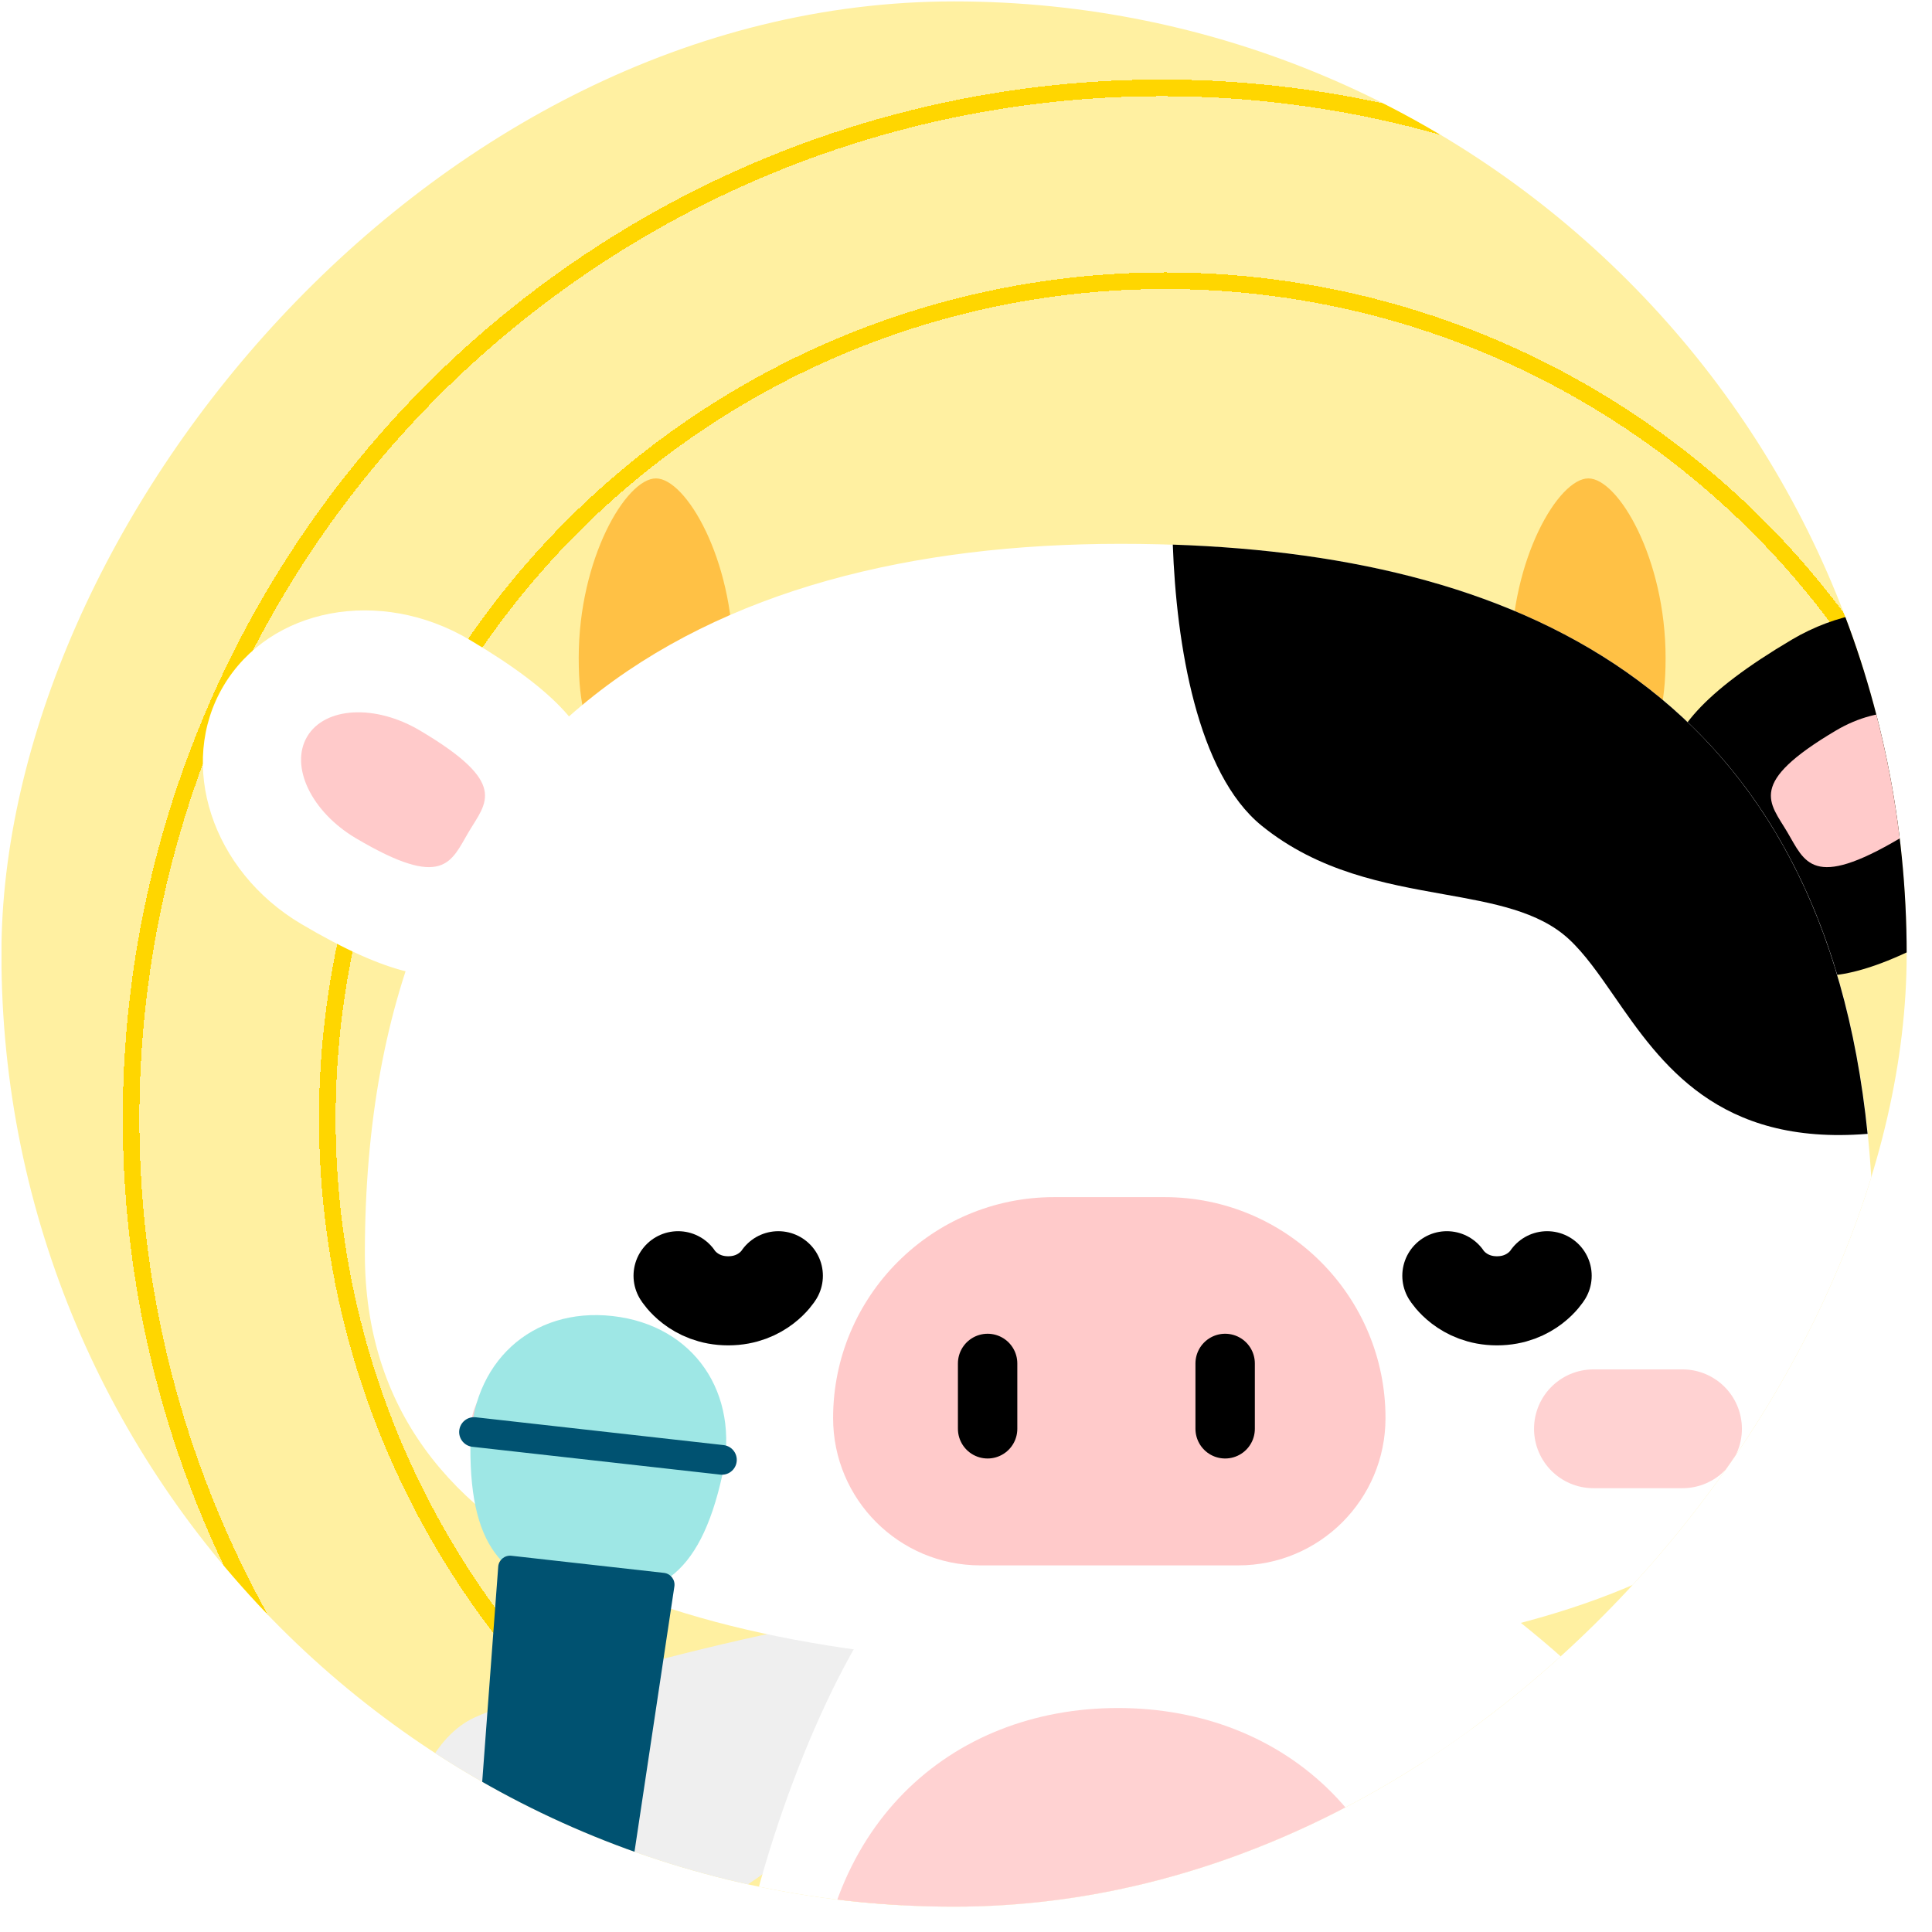 <svg width="74" height="74" viewBox="0 0 74 74" fill="none" xmlns="http://www.w3.org/2000/svg">
<g clip-path="url(#clip0_2784_6258)">
<rect width="72.976" height="72.976" rx="1.91" transform="matrix(-1 0 0 1 73.034 0.054)" fill="#FFF0A1"/>
<g filter="url(#filter0_d_2784_6258)">
<circle cx="44.501" cy="42.846" r="39.481" stroke="#FFD600" stroke-width="0.637" shape-rendering="crispEdges"/>
</g>
<g filter="url(#filter1_d_2784_6258)">
<circle cx="44.629" cy="42.847" r="47.504" stroke="#FFD600" stroke-width="0.637" shape-rendering="crispEdges"/>
</g>
<g filter="url(#filter2_d_2784_6258)">
<circle cx="44.631" cy="42.846" r="32.094" stroke="#FFD600" stroke-width="0.637" shape-rendering="crispEdges"/>
</g>
<g filter="url(#filter3_d_2784_6258)">
<circle cx="44.503" cy="42.845" r="56.674" stroke="#FFD600" stroke-width="0.637" shape-rendering="crispEdges"/>
</g>
<g clip-path="url(#clip1_2784_6258)">
<path d="M17.982 24.502C24.869 28.578 22.742 30.61 20.962 33.617C19.183 36.623 18.286 39.384 11.538 35.39C8.113 33.363 6.778 29.282 8.558 26.276C10.337 23.269 14.557 22.474 17.982 24.502Z" fill="white"/>
<path d="M28.081 25.198C28.081 28.994 26.757 29.016 25.124 29.016C23.49 29.016 22.166 28.994 22.166 25.198C22.166 21.401 23.979 18.324 25.124 18.324C26.268 18.324 28.081 21.401 28.081 25.198Z" fill="#FFC145"/>
<path d="M63.796 25.198C63.796 28.994 62.472 29.016 60.838 29.016C59.205 29.016 57.881 28.994 57.881 25.198C57.881 21.401 59.694 18.324 60.838 18.324C61.983 18.324 63.796 21.401 63.796 25.198Z" fill="#FFC145"/>
<path d="M68.627 24.502C61.74 28.578 63.868 30.61 65.647 33.617C67.427 36.623 68.324 39.384 75.071 35.39C78.497 33.363 79.831 29.282 78.052 26.276C76.272 23.269 72.053 22.474 68.627 24.502Z" fill="black"/>
<path d="M70.327 27.977C66.894 30.008 67.783 30.731 68.458 31.872C69.133 33.013 69.409 34.098 72.772 32.108C74.479 31.098 75.316 29.354 74.641 28.213C73.966 27.072 72.034 26.966 70.327 27.977Z" fill="#FFCACA"/>
<path d="M16.079 27.977C19.512 30.008 18.623 30.731 17.948 31.872C17.273 33.013 16.997 34.098 13.634 32.108C11.927 31.098 11.09 29.354 11.765 28.213C12.441 27.072 14.372 26.966 16.079 27.977Z" fill="#FFCACA"/>
<path d="M21.202 74.775C27.069 75.159 33.878 68.106 36.55 64.532C36.574 64.028 36.439 62.809 35.702 61.966C34.781 60.911 21.146 64.419 18.165 65.79C15.184 67.161 13.868 74.294 21.202 74.775Z" fill="#EFEFEF"/>
<path d="M29.524 85.254C24.646 82.01 31.24 61.776 36.004 59.227C40.769 56.679 48.518 57.065 51.921 59.227C55.324 61.39 63.734 81.933 58.856 85.254C53.978 88.575 34.402 88.498 29.524 85.254Z" fill="white"/>
<path fill-rule="evenodd" clip-rule="evenodd" d="M42.556 87.694C42.518 86.498 42.557 84.052 43.39 82.595C44.723 80.263 49.078 78.727 49.078 78.727C50.822 78.462 54.583 77.203 55.675 74.291C56.14 73.052 57.211 72.222 58.449 71.68C60.395 77.541 61.309 83.582 58.852 85.254C56.197 87.062 49.182 87.863 42.556 87.694Z" fill="black"/>
<path d="M67.165 75.475C67.266 69.597 59.893 63.135 56.194 60.639C55.689 60.639 54.479 60.834 53.672 61.61C52.663 62.581 56.824 76.03 58.337 78.942C59.851 81.854 67.039 82.824 67.165 75.475Z" fill="white"/>
<path d="M31.219 77.915C31.219 83.983 36.414 85.441 42.822 85.441C49.23 85.441 54.425 83.983 54.425 77.915C54.425 69.936 49.23 65.421 42.822 65.421C36.414 65.421 31.219 69.936 31.219 77.915Z" fill="#FFD2D2"/>
<path d="M71.761 48.017C71.761 59.891 58.74 63.828 42.916 63.828C27.091 63.828 13.975 59.891 13.975 48.017C13.975 27.772 27.091 20.83 42.916 20.83C58.74 20.83 71.761 26.808 71.761 48.017Z" fill="white"/>
<path fill-rule="evenodd" clip-rule="evenodd" d="M44.921 20.86C45.054 24.649 45.845 29.619 48.328 31.629C50.511 33.396 53.03 33.846 55.281 34.249C57.205 34.592 58.933 34.901 60.088 35.967C60.702 36.534 61.246 37.32 61.836 38.171C63.612 40.737 65.8 43.895 71.533 43.429C69.838 26.737 58.638 21.325 44.921 20.86Z" fill="black"/>
<path d="M29.812 48.864C29.812 48.864 29.222 49.824 27.892 49.824C26.563 49.824 25.972 48.864 25.972 48.864" stroke="black" stroke-width="3.413" stroke-linecap="round"/>
<path d="M59.259 48.864C59.259 48.864 58.668 49.824 57.338 49.824C56.009 49.824 55.418 48.864 55.418 48.864" stroke="black" stroke-width="3.413" stroke-linecap="round"/>
<path d="M53.068 54.316C53.068 49.642 49.279 45.853 44.605 45.853H40.374C35.7 45.853 31.91 49.642 31.91 54.316C31.91 57.432 34.437 59.958 37.553 59.958H47.426C50.542 59.958 53.068 57.432 53.068 54.316Z" fill="#FFCACA"/>
<path d="M46.926 52.223V54.726" stroke="black" stroke-width="2.275" stroke-linecap="round"/>
<path d="M37.828 52.223L37.828 54.726" stroke="black" stroke-width="2.275" stroke-linecap="round"/>
<path d="M64.444 54.726H61.032" stroke="#FFD2D2" stroke-width="4.55" stroke-linecap="round"/>
<path d="M23.723 54.726H20.31" stroke="#FFD2D2" stroke-width="4.55" stroke-linecap="round"/>
<g clip-path="url(#clip2_2784_6258)">
<path d="M27.669 56.488C26.784 60.51 25.061 61.347 22.273 61.034C19.485 60.721 17.991 59.523 18.018 55.406C18.04 52.203 20.356 50.059 23.465 50.408C26.575 50.757 28.358 53.361 27.669 56.488Z" fill="#9EE7E5"/>
<path d="M27.651 55.916L18.156 54.85" stroke="#005271" stroke-width="1.138" stroke-linecap="round"/>
<path d="M25.83 60.765C25.869 60.51 25.687 60.274 25.431 60.245L19.587 59.589C19.331 59.561 19.102 59.751 19.083 60.008L17.799 77.263C17.781 77.507 17.959 77.721 18.202 77.749L22.757 78.26C23 78.287 23.222 78.117 23.258 77.875L25.83 60.765Z" fill="#005271"/>
</g>
</g>
</g>
<defs>
<filter id="filter0_d_2784_6258" x="2.282" y="0.627" width="84.438" height="84.438" filterUnits="userSpaceOnUse" color-interpolation-filters="sRGB">
<feFlood flood-opacity="0" result="BackgroundImageFix"/>
<feColorMatrix in="SourceAlpha" type="matrix" values="0 0 0 0 0 0 0 0 0 0 0 0 0 0 0 0 0 0 127 0" result="hardAlpha"/>
<feMorphology radius="0.509" operator="dilate" in="SourceAlpha" result="effect1_dropShadow_2784_6258"/>
<feOffset/>
<feGaussianBlur stdDeviation="0.955"/>
<feComposite in2="hardAlpha" operator="out"/>
<feColorMatrix type="matrix" values="0 0 0 0 1 0 0 0 0 0.839 0 0 0 0 0 0 0 0 1 0"/>
<feBlend mode="normal" in2="BackgroundImageFix" result="effect1_dropShadow_2784_6258"/>
<feBlend mode="normal" in="SourceGraphic" in2="effect1_dropShadow_2784_6258" result="shape"/>
</filter>
<filter id="filter1_d_2784_6258" x="-5.613" y="-7.395" width="100.485" height="100.485" filterUnits="userSpaceOnUse" color-interpolation-filters="sRGB">
<feFlood flood-opacity="0" result="BackgroundImageFix"/>
<feColorMatrix in="SourceAlpha" type="matrix" values="0 0 0 0 0 0 0 0 0 0 0 0 0 0 0 0 0 0 127 0" result="hardAlpha"/>
<feMorphology radius="0.509" operator="dilate" in="SourceAlpha" result="effect1_dropShadow_2784_6258"/>
<feOffset/>
<feGaussianBlur stdDeviation="0.955"/>
<feComposite in2="hardAlpha" operator="out"/>
<feColorMatrix type="matrix" values="0 0 0 0 1 0 0 0 0 0.839 0 0 0 0 0 0 0 0 1 0"/>
<feBlend mode="normal" in2="BackgroundImageFix" result="effect1_dropShadow_2784_6258"/>
<feBlend mode="normal" in="SourceGraphic" in2="effect1_dropShadow_2784_6258" result="shape"/>
</filter>
<filter id="filter2_d_2784_6258" x="9.799" y="8.014" width="69.665" height="69.665" filterUnits="userSpaceOnUse" color-interpolation-filters="sRGB">
<feFlood flood-opacity="0" result="BackgroundImageFix"/>
<feColorMatrix in="SourceAlpha" type="matrix" values="0 0 0 0 0 0 0 0 0 0 0 0 0 0 0 0 0 0 127 0" result="hardAlpha"/>
<feMorphology radius="0.509" operator="dilate" in="SourceAlpha" result="effect1_dropShadow_2784_6258"/>
<feOffset/>
<feGaussianBlur stdDeviation="0.955"/>
<feComposite in2="hardAlpha" operator="out"/>
<feColorMatrix type="matrix" values="0 0 0 0 1 0 0 0 0 0.839 0 0 0 0 0 0 0 0 1 0"/>
<feBlend mode="normal" in2="BackgroundImageFix" result="effect1_dropShadow_2784_6258"/>
<feBlend mode="normal" in="SourceGraphic" in2="effect1_dropShadow_2784_6258" result="shape"/>
</filter>
<filter id="filter3_d_2784_6258" x="-14.909" y="-16.568" width="118.825" height="118.825" filterUnits="userSpaceOnUse" color-interpolation-filters="sRGB">
<feFlood flood-opacity="0" result="BackgroundImageFix"/>
<feColorMatrix in="SourceAlpha" type="matrix" values="0 0 0 0 0 0 0 0 0 0 0 0 0 0 0 0 0 0 127 0" result="hardAlpha"/>
<feMorphology radius="0.509" operator="dilate" in="SourceAlpha" result="effect1_dropShadow_2784_6258"/>
<feOffset/>
<feGaussianBlur stdDeviation="0.955"/>
<feComposite in2="hardAlpha" operator="out"/>
<feColorMatrix type="matrix" values="0 0 0 0 1 0 0 0 0 0.839 0 0 0 0 0 0 0 0 1 0"/>
<feBlend mode="normal" in2="BackgroundImageFix" result="effect1_dropShadow_2784_6258"/>
<feBlend mode="normal" in="SourceGraphic" in2="effect1_dropShadow_2784_6258" result="shape"/>
</filter>
<clipPath id="clip0_2784_6258">
<rect width="72.976" height="72.976" rx="36.488" transform="matrix(-1 0 0 1 73.03 0.054)" fill="white"/>
</clipPath>
<clipPath id="clip1_2784_6258">
<rect width="75.376" height="85.139" fill="white" transform="matrix(-1 0 0 1 80.393 14.456)"/>
</clipPath>
<clipPath id="clip2_2784_6258">
<rect width="12.968" height="31.168" fill="white" transform="matrix(-0.994 -0.111 -0.111 0.994 30.311 49.574)"/>
</clipPath>
</defs>
</svg>
